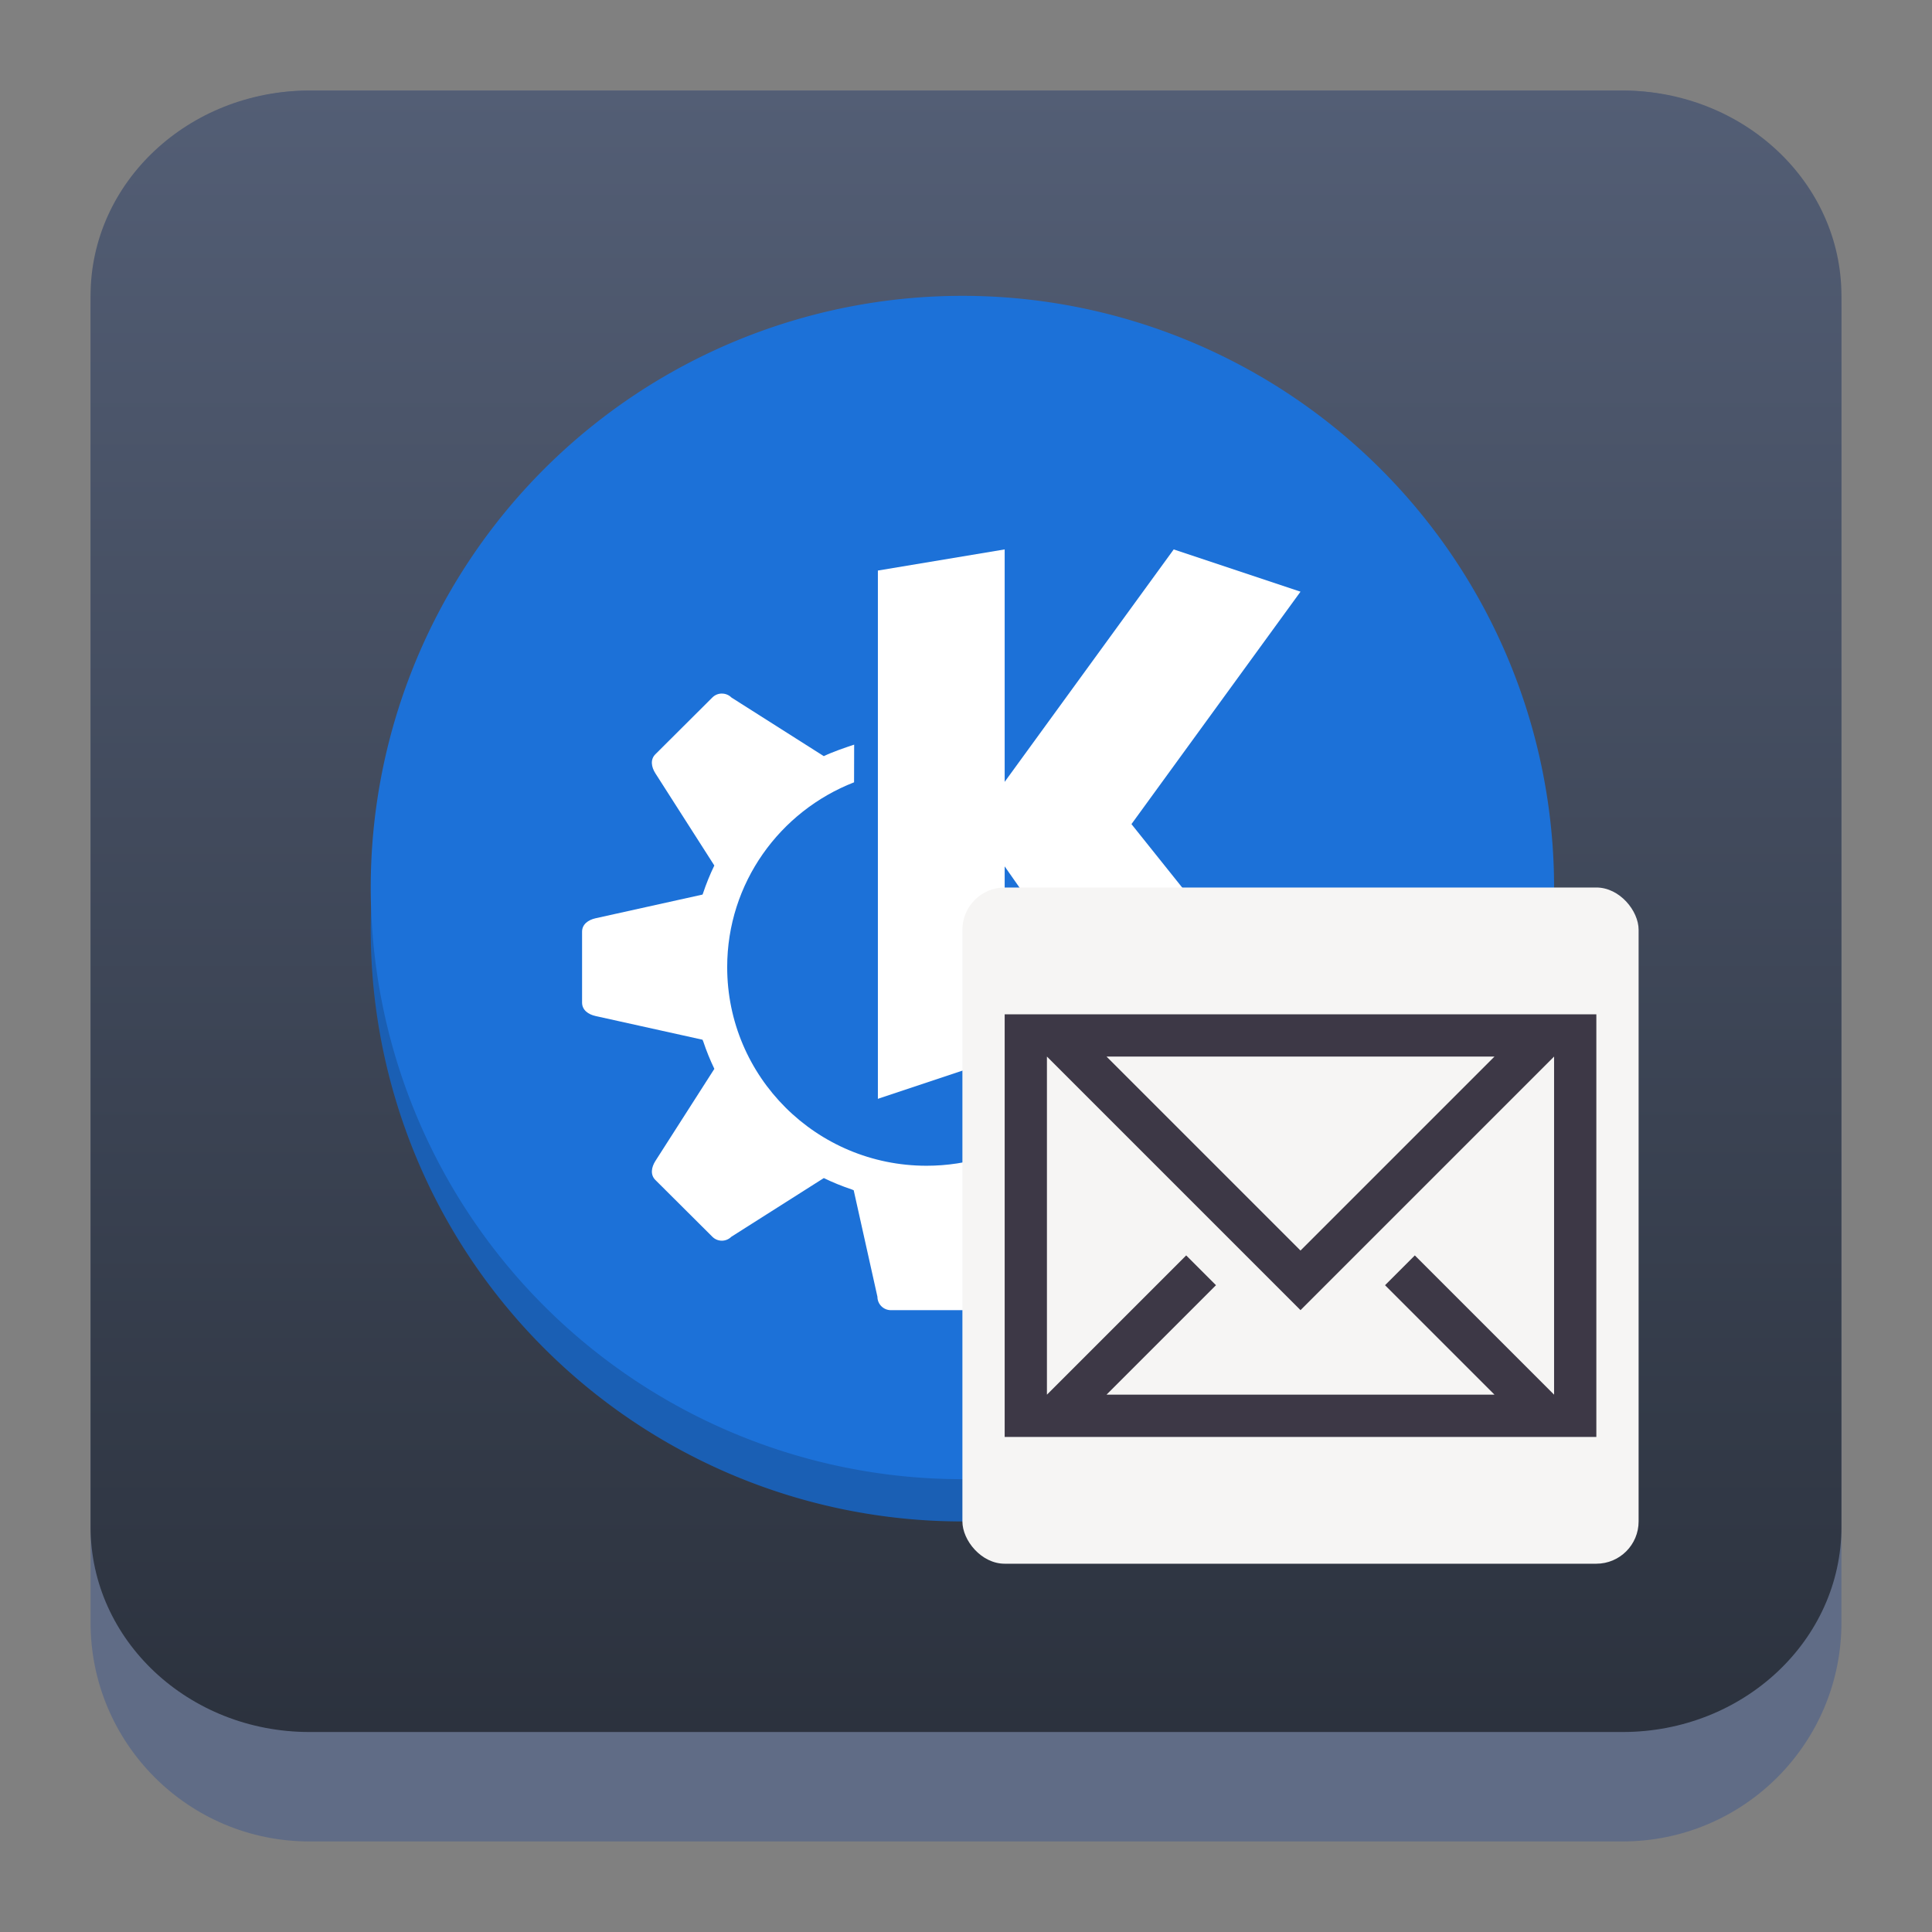 <?xml version="1.0" encoding="UTF-8" standalone="no"?>
<svg
   version="1.1"
   viewBox="0 0 64 64"
   width="64"
   height="64"
   id="svg281"
   sodipodi:docname="pattern-kde-pim.svg"
   inkscape:version="1.2.1 (9c6d41e410, 2022-07-14)"
   xmlns:inkscape="http://www.inkscape.org/namespaces/inkscape"
   xmlns:sodipodi="http://sodipodi.sourceforge.net/DTD/sodipodi-0.dtd"
   xmlns:xlink="http://www.w3.org/1999/xlink"
   xmlns="http://www.w3.org/2000/svg"
   xmlns:svg="http://www.w3.org/2000/svg">
  <rect x="0" y="0" width="64" height="64" fill="#808080" stroke="none"/>
  <defs
     id="defs285">
    <linearGradient
       inkscape:collect="always"
       xlink:href="#linearGradient22063"
       id="linearGradient22065"
       x1="-14"
       y1="6"
       x2="-14"
       y2="-10"
       gradientUnits="userSpaceOnUse"
       gradientTransform="matrix(3.625,0,0,3.625,82.75,39.25)" />
    <linearGradient
       inkscape:collect="always"
       id="linearGradient22063">
      <stop
         style="stop-color:#292f3a;stop-opacity:1;"
         offset="0"
         id="stop22059" />
      <stop
         style="stop-color:#535e75;stop-opacity:1;"
         offset="1"
         id="stop22061" />
    </linearGradient>
    <linearGradient
       id="e-3"
       y1="543.8"
       y2="503.8"
       x2="0"
       gradientUnits="userSpaceOnUse"
       gradientTransform="matrix(1.469,0,0,1.469,-568.087,-738.871)">
      <stop
         stop-color="#2f3943"
         id="stop218" />
      <stop
         offset="1"
         stop-color="#808c9b"
         id="stop220" />
    </linearGradient>
    <linearGradient
       id="b-6"
       y1="540.8"
       y2="536.8"
       gradientUnits="userSpaceOnUse"
       x2="0">
      <stop
         stop-color="#2f3943"
         id="stop207" />
      <stop
         offset="1"
         stop-color="#4d5662"
         id="stop209" />
    </linearGradient>
    <linearGradient
       id="c-7"
       y1="537.8"
       y2="538.8"
       x2="0"
       gradientUnits="userSpaceOnUse">
      <stop
         stop-color="#197cf1"
         id="stop212" />
      <stop
         offset="1"
         stop-color="#21c9fb"
         id="stop214" />
    </linearGradient>
    <linearGradient
       id="linearGradient538"
       y1="540.8"
       y2="536.8"
       gradientUnits="userSpaceOnUse"
       x2="0">
      <stop
         stop-color="#2f3943"
         id="stop534" />
      <stop
         offset="1"
         stop-color="#4d5662"
         id="stop536" />
    </linearGradient>
    <linearGradient
       xlink:href="#c-7"
       id="d-5"
       y1="539.8"
       y2="538.8"
       gradientUnits="userSpaceOnUse"
       x2="0"
       gradientTransform="matrix(1.469,0,0,1.469,-568.087,-845.323)" />
    <linearGradient
       id="linearGradient545"
       y1="537.8"
       y2="538.8"
       x2="0"
       gradientUnits="userSpaceOnUse">
      <stop
         stop-color="#197cf1"
         id="stop541" />
      <stop
         offset="1"
         stop-color="#21c9fb"
         id="stop543" />
    </linearGradient>
  </defs>
  <sodipodi:namedview
     id="namedview283"
     pagecolor="#ffffff"
     bordercolor="#666666"
     borderopacity="1.0"
     inkscape:showpageshadow="2"
     inkscape:pageopacity="0.0"
     inkscape:pagecheckerboard="0"
     inkscape:deskcolor="#d1d1d1"
     showgrid="false"
     inkscape:zoom="7.375"
     inkscape:cx="16"
     inkscape:cy="37.762712"
     inkscape:window-width="1920"
     inkscape:window-height="1008"
     inkscape:window-x="0"
     inkscape:window-y="0"
     inkscape:window-maximized="1"
     inkscape:current-layer="svg281" />
  <path
     d="M 3,10.25 C 3,6.246 6.246,3 10.25,3 h 43.5 c 4.004,0 7.25,3.246 7.25,7.25 v 43.5 c 0,4.004 -3.246,7.25 -7.25,7.25 H 10.25 C 6.246,61 3,57.754 3,53.75 Z"
     id="path736"
     style="fill:#606c86;fill-opacity:1;stroke-width:3.625" />
  <path
     d="M 3,9.797 C 3,6.043 6.246,3 10.25,3 h 43.5 c 4.004,0 7.25,3.043 7.25,6.797 v 40.781 c 0,3.754 -3.246,6.797 -7.25,6.797 H 10.25 C 6.246,57.375 3,54.332 3,50.578 Z"
     id="path738"
     style="fill:url(#linearGradient22065);fill-opacity:1;stroke-width:3.625" />
  <path
     d="m 31.881,11.2 a 19.6,19.6 0 0 0 -19.6,19.6 19.6,19.6 0 0 0 19.6,19.6 19.6,19.6 0 0 0 19.6,-19.6 19.6,19.6 0 0 0 -19.6,-19.6 z"
     fill="#1a5fb4"
     id="path271-3"
     style="stroke-width:1.4" />
  <path
     d="m 31.881,9.8 a 19.6,19.6 0 0 0 -19.6,19.6 19.6,19.6 0 0 0 19.6,19.6 19.6,19.6 0 0 0 19.6,-19.6 19.6,19.6 0 0 0 -19.6,-19.6 z"
     fill="#1c71d8"
     id="path273-6"
     style="stroke-width:1.4" />
  <path
     d="m 33.281,18.2 -4.2,0.7 v 17.5 l 4.2,-1.4 v -6.3 l 4.9,7 4.9,-1.4 -5.6,-7 5.6,-7.7 -4.2,-1.4 -5.6,7.7 z m -9.37,4.775 c -0.114,0 -0.227,0.044 -0.314,0.131 l -1.888,1.881 c -0.174,0.174 -0.132,0.421 0,0.628 l 1.954,3.056 c -0.145,0.299 -0.27,0.608 -0.375,0.923 -0.005,0.014 -0.012,0.026 -0.016,0.04 l -3.544,0.785 c -0.24,0.053 -0.446,0.198 -0.446,0.444 v 2.35 c 0,0.245 0.205,0.391 0.446,0.444 l 3.544,0.785 c 0.008,0.023 0.02,0.045 0.028,0.068 0.102,0.306 0.224,0.606 0.364,0.897 l -1.954,3.053 c -0.132,0.207 -0.174,0.455 0,0.628 l 1.888,1.881 c 0.174,0.174 0.454,0.174 0.629,0 l 3.063,-1.944 c 0.301,0.146 0.611,0.272 0.929,0.378 0.021,0.007 0.04,0.019 0.061,0.026 l 0.786,3.528 c 0,0.245 0.199,0.444 0.446,0.444 h 2.667 c 0.246,0 0.392,-0.204 0.446,-0.444 l 0.786,-3.635 c 0.361,-0.135 0.711,-0.297 1.048,-0.484 l 2.99,2.131 c 0.174,0.174 0.454,0.174 0.629,0 l 1.888,-1.881 c 0.174,-0.174 0.132,-0.421 0,-0.628 l -1.137,-1.719 -0.12,0.044 c -0.27,0.101 -0.575,-0.004 -0.725,-0.25 l -1.196,-1.962 c -0.997,2.375 -3.35,4.044 -6.095,4.044 -3.648,0 -6.604,-2.945 -6.604,-6.579 0,-2.788 1.745,-5.165 4.203,-6.123 l 0.003,-1.248 c -0.313,0.104 -0.709,0.239 -1.006,0.381 l -3.058,-1.941 c -0.087,-0.087 -0.201,-0.131 -0.314,-0.131 z"
     fill="#ffffff"
     stroke-width="0.599"
     id="path275-7" />
  <rect
     x="31.881"
     y="29.4"
     width="22.4"
     height="22.4"
     ry="1.4"
     fill="#f6f5f4"
     id="rect277-5"
     style="stroke-width:1.4" />
  <path
     d="m 33.281,33.6 v 14 h 19.6 v -14 z m 1.4,1.4 8.4,8.4 8.4,-8.4 v 11.2 l -4.613,-4.613 -0.987,0.987 3.626,3.626 h -12.852 l 3.626,-3.626 -0.987,-0.987 -4.613,4.613 z m 1.974,0 h 12.852 l -6.426,6.426 z"
     fill="#3d3846"
     id="path279-3"
     style="stroke-width:1.4" />
</svg>
